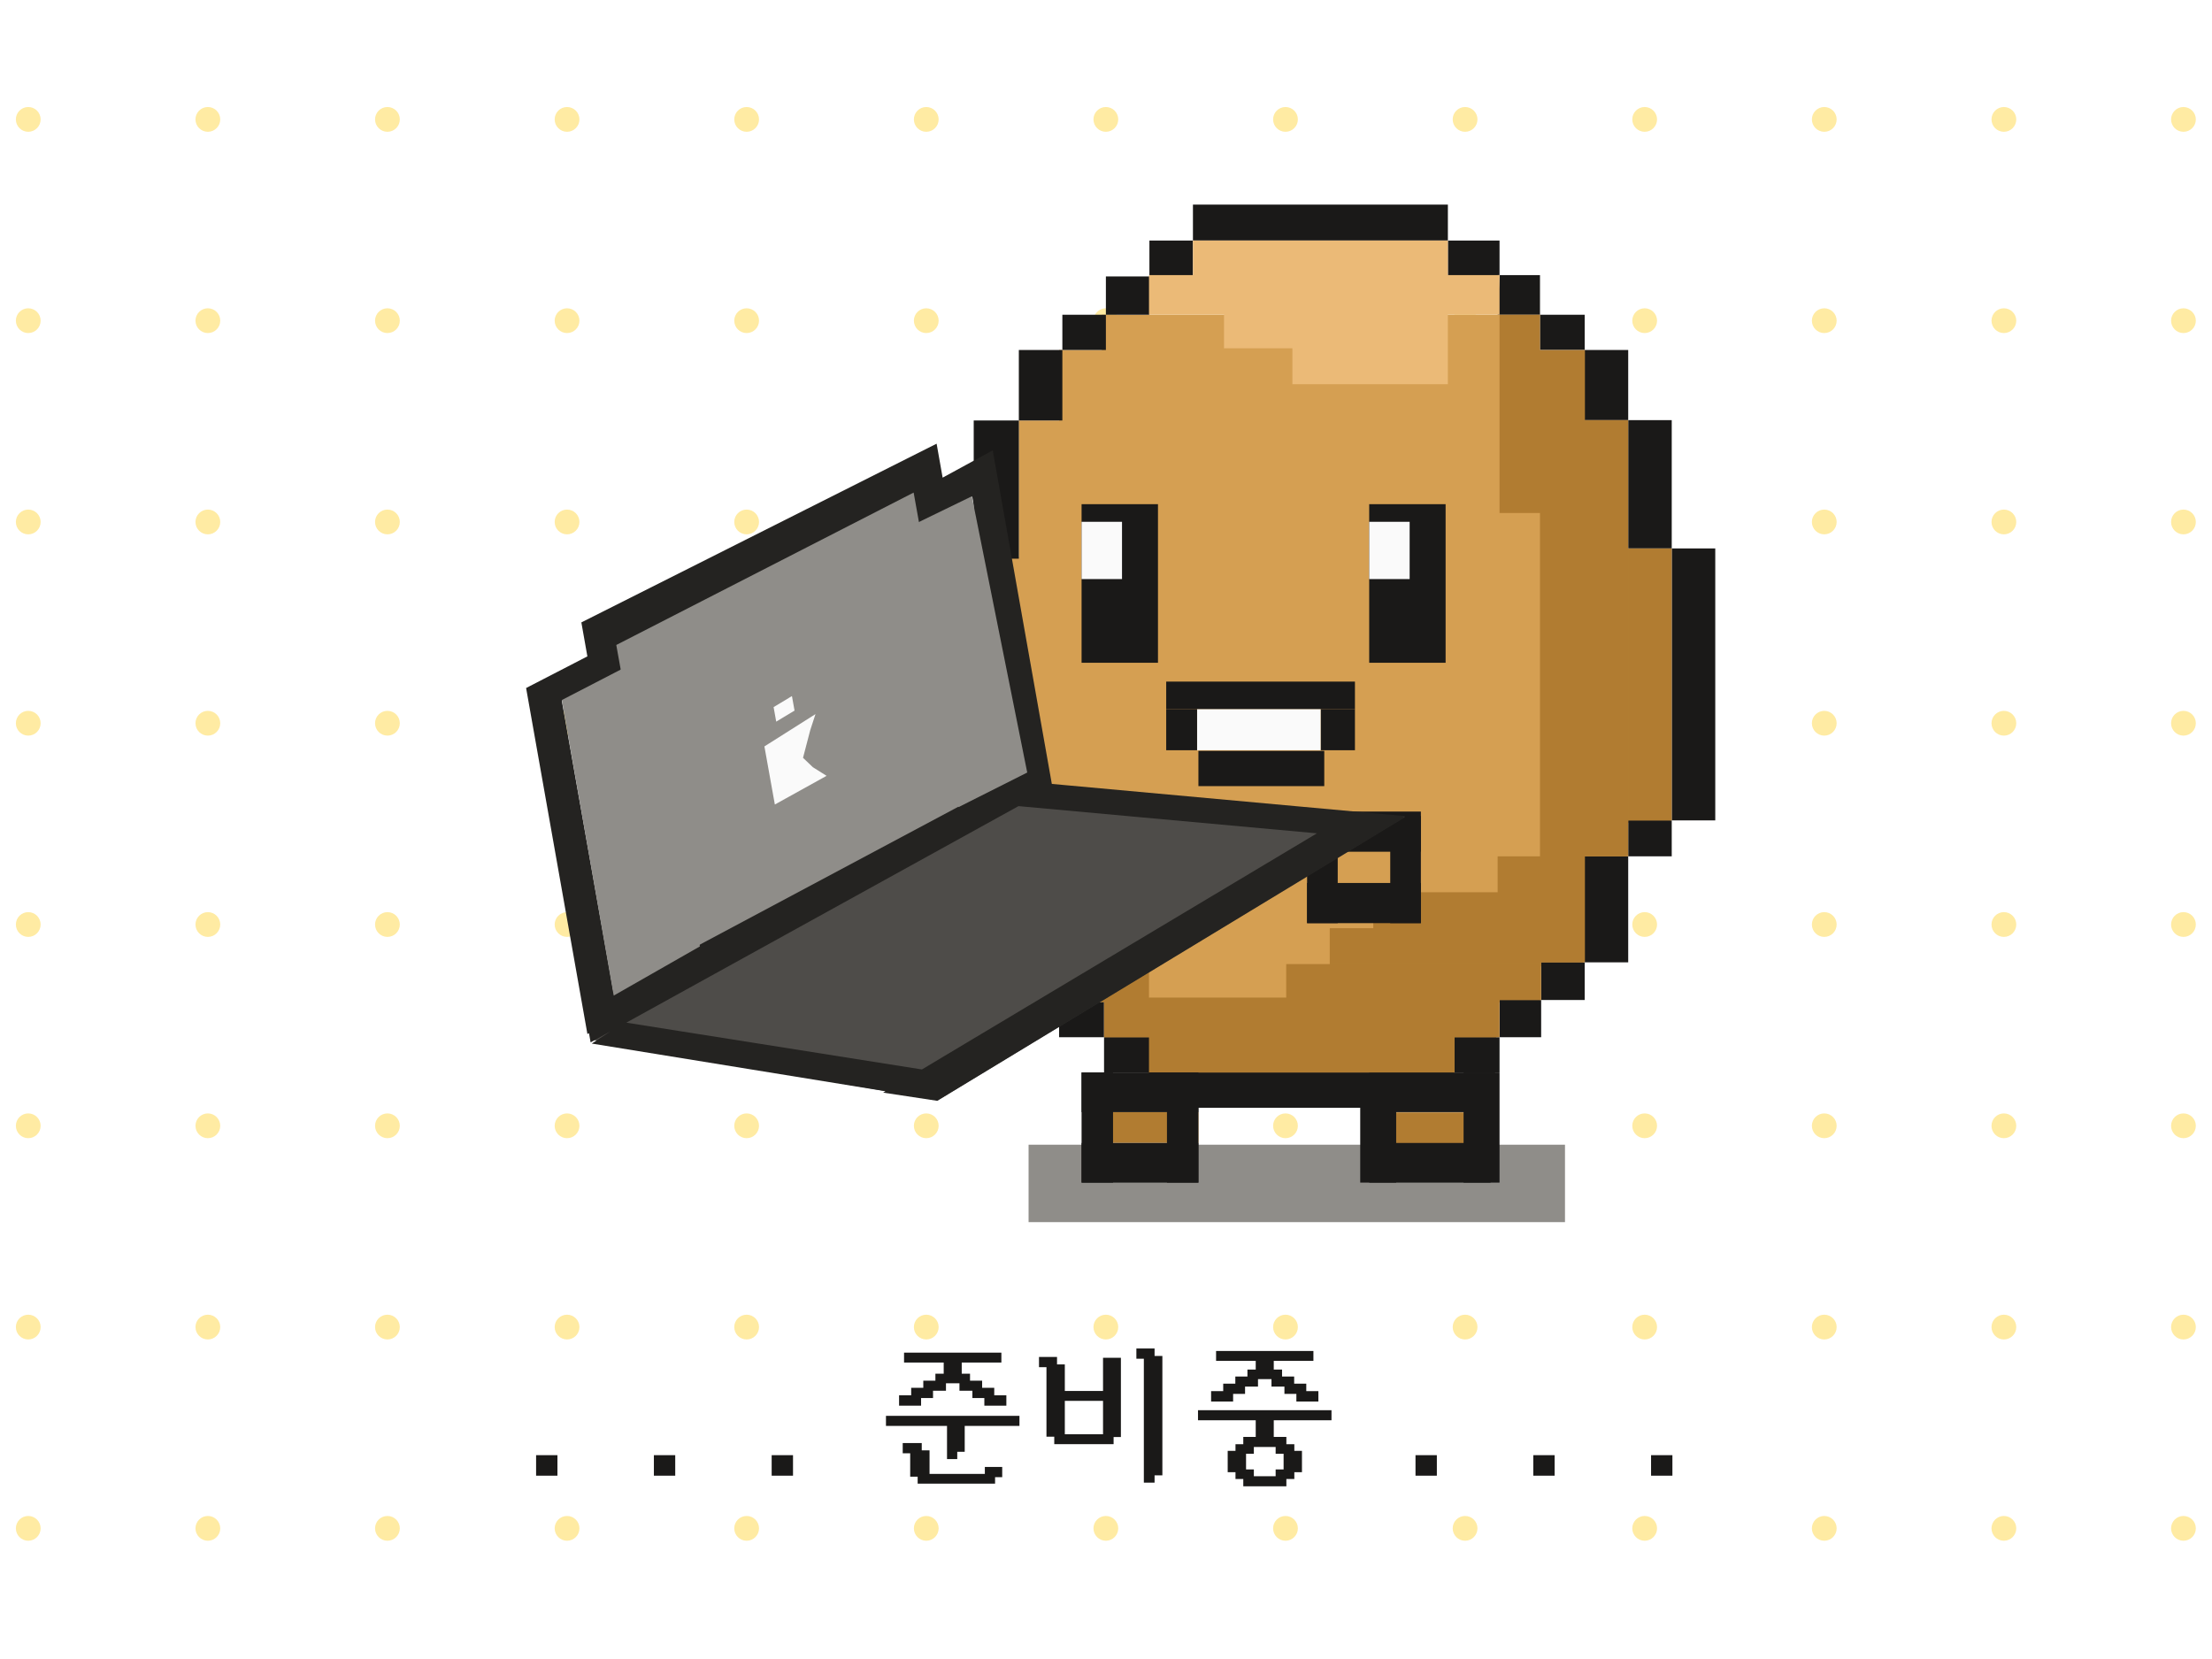 <svg width="400" height="300" viewBox="0 0 400 300" fill="none" xmlns="http://www.w3.org/2000/svg">
<rect x="0" y="0" width="400" height="300" fill="#333333" stroke="none"/>
<g clip-path="url(#clip0_9193_21521)">
<rect width="400" height="300" fill="white"/>
<circle cx="5.109" cy="21.591" r="2.24" fill="#FFEBA3"/>
<circle cx="5.109" cy="57.988" r="2.24" fill="#FFEBA3"/>
<circle cx="5.109" cy="94.387" r="2.24" fill="#FFEBA3"/>
<circle cx="5.109" cy="130.784" r="2.24" fill="#FFEBA3"/>
<circle cx="5.109" cy="167.182" r="2.24" fill="#FFEBA3"/>
<circle cx="5.109" cy="203.58" r="2.24" fill="#FFEBA3"/>
<circle cx="5.109" cy="239.978" r="2.24" fill="#FFEBA3"/>
<circle cx="5.109" cy="276.375" r="2.24" fill="#FFEBA3"/>
<circle cx="37.587" cy="21.591" r="2.24" fill="#FFEBA3"/>
<circle cx="37.587" cy="57.988" r="2.24" fill="#FFEBA3"/>
<circle cx="37.587" cy="94.387" r="2.24" fill="#FFEBA3"/>
<circle cx="37.587" cy="130.784" r="2.24" fill="#FFEBA3"/>
<circle cx="37.587" cy="167.182" r="2.24" fill="#FFEBA3"/>
<circle cx="37.587" cy="203.58" r="2.24" fill="#FFEBA3"/>
<circle cx="37.587" cy="239.978" r="2.24" fill="#FFEBA3"/>
<circle cx="37.587" cy="276.375" r="2.24" fill="#FFEBA3"/>
<circle cx="70.06" cy="21.591" r="2.24" fill="#FFEBA3"/>
<circle cx="70.06" cy="57.988" r="2.24" fill="#FFEBA3"/>
<circle cx="70.06" cy="94.387" r="2.24" fill="#FFEBA3"/>
<circle cx="70.06" cy="130.784" r="2.24" fill="#FFEBA3"/>
<circle cx="70.06" cy="167.182" r="2.24" fill="#FFEBA3"/>
<circle cx="70.06" cy="203.58" r="2.24" fill="#FFEBA3"/>
<circle cx="70.06" cy="239.978" r="2.24" fill="#FFEBA3"/>
<circle cx="70.06" cy="276.375" r="2.24" fill="#FFEBA3"/>
<circle cx="102.541" cy="21.591" r="2.24" fill="#FFEBA3"/>
<circle cx="102.541" cy="57.988" r="2.24" fill="#FFEBA3"/>
<circle cx="102.541" cy="94.387" r="2.24" fill="#FFEBA3"/>
<circle cx="102.541" cy="130.784" r="2.24" fill="#FFEBA3"/>
<circle cx="102.541" cy="167.182" r="2.24" fill="#FFEBA3"/>
<circle cx="102.541" cy="203.58" r="2.24" fill="#FFEBA3"/>
<circle cx="102.541" cy="239.978" r="2.24" fill="#FFEBA3"/>
<circle cx="102.541" cy="276.375" r="2.24" fill="#FFEBA3"/>
<circle cx="135.017" cy="21.591" r="2.24" fill="#FFEBA3"/>
<circle cx="135.017" cy="57.988" r="2.24" fill="#FFEBA3"/>
<circle cx="135.017" cy="94.387" r="2.24" fill="#FFEBA3"/>
<circle cx="135.017" cy="130.784" r="2.24" fill="#FFEBA3"/>
<circle cx="135.017" cy="167.182" r="2.24" fill="#FFEBA3"/>
<circle cx="135.017" cy="203.58" r="2.24" fill="#FFEBA3"/>
<circle cx="135.017" cy="239.978" r="2.24" fill="#FFEBA3"/>
<circle cx="135.017" cy="276.375" r="2.24" fill="#FFEBA3"/>
<circle cx="167.498" cy="21.591" r="2.24" fill="#FFEBA3"/>
<circle cx="167.498" cy="57.988" r="2.24" fill="#FFEBA3"/>
<circle cx="167.498" cy="94.387" r="2.24" fill="#FFEBA3"/>
<circle cx="167.498" cy="130.784" r="2.24" fill="#FFEBA3"/>
<circle cx="167.498" cy="167.182" r="2.24" fill="#FFEBA3"/>
<circle cx="167.498" cy="203.58" r="2.24" fill="#FFEBA3"/>
<circle cx="167.498" cy="239.978" r="2.24" fill="#FFEBA3"/>
<circle cx="167.498" cy="276.375" r="2.24" fill="#FFEBA3"/>
<circle cx="199.974" cy="21.591" r="2.24" fill="#FFEBA3"/>
<circle cx="199.974" cy="57.988" r="2.24" fill="#FFEBA3"/>
<circle cx="199.974" cy="94.387" r="2.24" fill="#FFEBA3"/>
<circle cx="199.974" cy="130.784" r="2.24" fill="#FFEBA3"/>
<circle cx="199.974" cy="167.182" r="2.24" fill="#FFEBA3"/>
<circle cx="199.974" cy="203.58" r="2.24" fill="#FFEBA3"/>
<circle cx="199.974" cy="239.978" r="2.24" fill="#FFEBA3"/>
<circle cx="199.974" cy="276.375" r="2.24" fill="#FFEBA3"/>
<circle cx="232.457" cy="21.591" r="2.24" fill="#FFEBA3"/>
<circle cx="232.457" cy="57.988" r="2.24" fill="#FFEBA3"/>
<circle cx="232.457" cy="94.387" r="2.24" fill="#FFEBA3"/>
<circle cx="232.457" cy="130.784" r="2.24" fill="#FFEBA3"/>
<circle cx="232.457" cy="167.182" r="2.24" fill="#FFEBA3"/>
<circle cx="232.457" cy="203.58" r="2.24" fill="#FFEBA3"/>
<circle cx="232.457" cy="239.978" r="2.24" fill="#FFEBA3"/>
<circle cx="232.457" cy="276.375" r="2.24" fill="#FFEBA3"/>
<circle cx="264.933" cy="21.591" r="2.24" fill="#FFEBA3"/>
<circle cx="264.933" cy="57.988" r="2.24" fill="#FFEBA3"/>
<circle cx="264.933" cy="94.387" r="2.24" fill="#FFEBA3"/>
<circle cx="264.933" cy="130.784" r="2.24" fill="#FFEBA3"/>
<circle cx="264.933" cy="167.182" r="2.24" fill="#FFEBA3"/>
<circle cx="264.933" cy="203.58" r="2.24" fill="#FFEBA3"/>
<circle cx="264.933" cy="239.978" r="2.24" fill="#FFEBA3"/>
<circle cx="264.933" cy="276.375" r="2.24" fill="#FFEBA3"/>
<circle cx="297.408" cy="21.591" r="2.24" fill="#FFEBA3"/>
<circle cx="297.408" cy="57.988" r="2.24" fill="#FFEBA3"/>
<circle cx="297.408" cy="94.387" r="2.24" fill="#FFEBA3"/>
<circle cx="297.408" cy="130.784" r="2.24" fill="#FFEBA3"/>
<circle cx="297.408" cy="167.182" r="2.24" fill="#FFEBA3"/>
<circle cx="297.408" cy="203.58" r="2.24" fill="#FFEBA3"/>
<circle cx="297.408" cy="239.978" r="2.24" fill="#FFEBA3"/>
<circle cx="297.408" cy="276.375" r="2.24" fill="#FFEBA3"/>
<circle cx="329.886" cy="21.591" r="2.24" fill="#FFEBA3"/>
<circle cx="329.886" cy="57.989" r="2.24" fill="#FFEBA3"/>
<circle cx="329.886" cy="94.387" r="2.24" fill="#FFEBA3"/>
<circle cx="329.886" cy="130.785" r="2.24" fill="#FFEBA3"/>
<circle cx="329.886" cy="167.182" r="2.24" fill="#FFEBA3"/>
<circle cx="329.886" cy="203.58" r="2.24" fill="#FFEBA3"/>
<circle cx="329.886" cy="239.978" r="2.24" fill="#FFEBA3"/>
<circle cx="329.886" cy="276.375" r="2.24" fill="#FFEBA3"/>
<circle cx="362.367" cy="21.591" r="2.24" fill="#FFEBA3"/>
<circle cx="362.367" cy="57.989" r="2.24" fill="#FFEBA3"/>
<circle cx="362.367" cy="94.387" r="2.24" fill="#FFEBA3"/>
<circle cx="362.367" cy="130.785" r="2.24" fill="#FFEBA3"/>
<circle cx="362.367" cy="167.182" r="2.24" fill="#FFEBA3"/>
<circle cx="362.367" cy="203.58" r="2.24" fill="#FFEBA3"/>
<circle cx="362.367" cy="239.978" r="2.24" fill="#FFEBA3"/>
<circle cx="362.367" cy="276.375" r="2.24" fill="#FFEBA3"/>
<circle cx="394.839" cy="21.591" r="2.24" fill="#FFEBA3"/>
<circle cx="394.839" cy="57.989" r="2.24" fill="#FFEBA3"/>
<circle cx="394.839" cy="94.387" r="2.24" fill="#FFEBA3"/>
<circle cx="394.839" cy="130.785" r="2.24" fill="#FFEBA3"/>
<circle cx="394.839" cy="167.182" r="2.24" fill="#FFEBA3"/>
<circle cx="394.839" cy="203.58" r="2.24" fill="#FFEBA3"/>
<circle cx="394.839" cy="239.978" r="2.24" fill="#FFEBA3"/>
<circle cx="394.839" cy="276.375" r="2.24" fill="#FFEBA3"/>
<rect x="186" y="207" width="97" height="14" fill="#8F8D89"/>
<path fill-rule="evenodd" clip-rule="evenodd" d="M278.436 56.916H199.245V63.29H191.522V76.036H184.209V100.731H176.083V116.664H167.955V148.53H176.083V168.445H184.209V174.818H191.522V181.192H199.245V181.262H199.727V187.757H270.566V181.262H278.436V174.766H286.306V63.412H278.436V56.916ZM294.178 76.404H286.307V155.279H294.178V76.404ZM294.179 99.602H302.049V148.784H294.179V99.602ZM262.694 187.758V194.253H207.597V187.758H262.694Z" fill="#D59F52"/>
<rect width="13.816" height="28.679" transform="matrix(-1 0 0 1 209.4 91.171)" fill="#1A1918"/>
<rect width="7.314" height="10.356" transform="matrix(-1 0 0 1 202.896 94.358)" fill="#FAFAFA"/>
<path d="M215.722 37H261.824V43.496H215.722V37Z" fill="#1A1918"/>
<path d="M207.851 193.937H262.948V200.319H207.851V193.937Z" fill="#1A1918"/>
<path d="M271.165 49.746H278.479V56.916H270.819L271.165 49.746Z" fill="#1A1918"/>
<path d="M207.851 49.991H199.98V56.916H207.851V49.991Z" fill="#1A1918"/>
<path d="M215.722 43.496H207.851V49.991H215.722V43.496Z" fill="#1A1918"/>
<path d="M271.165 43.496H261.824V49.991L271.165 49.746V43.496Z" fill="#1A1918"/>
<path d="M278.479 56.916H286.561V63.289H278.479V56.916Z" fill="#1A1918"/>
<path d="M199.98 56.916H192.109V63.289H199.98V56.916Z" fill="#1A1918"/>
<path d="M286.561 63.289H294.432V75.974H286.561V63.289Z" fill="#1A1918"/>
<path d="M294.432 75.974H302.303V99.173H294.432V75.974Z" fill="#1A1918"/>
<path d="M192.109 63.289H184.238V76.035H192.109V63.289Z" fill="#1A1918"/>
<path d="M302.303 99.173H310.174V148.354H302.303V99.173Z" fill="#1A1918"/>
<path d="M176.079 76.035H184.238V101.029H176.079V76.035Z" fill="#1A1918"/>
<path d="M286.561 154.85H294.432V174.021H286.561V154.85Z" fill="#1A1918"/>
<path d="M176.079 148.354H167.952V167.648H176.079V148.354Z" fill="#1A1918"/>
<path d="M176.079 101.029H167.952V116.804H176.079V101.029Z" fill="#1A1918"/>
<path d="M278.69 174.021H286.561V180.832H278.69V174.021Z" fill="#1A1918"/>
<path d="M294.432 148.354H302.303V154.85H294.432V148.354Z" fill="#1A1918"/>
<path d="M191.52 174.818H184.238V181.191H191.52V174.818Z" fill="#1A1918"/>
<path d="M184.238 167.648H176.079V174.818H184.238V167.648Z" fill="#1A1918"/>
<path d="M271.165 180.832H278.69V187.564H271.165V180.832Z" fill="#1A1918"/>
<path d="M199.647 181.191H191.52V187.564H199.647V181.191Z" fill="#1A1918"/>
<path d="M262.948 187.564H271.165V193.937H262.948V187.564Z" fill="#1A1918"/>
<path d="M207.851 187.564H199.647V193.937H207.851V187.564Z" fill="#1A1918"/>
<path d="M160.625 116.804H167.952V148.354H160.625V116.804Z" fill="#1A1918"/>
<rect width="13.816" height="28.679" transform="matrix(-1 0 0 1 261.412 91.171)" fill="#1A1918"/>
<rect width="7.314" height="10.356" transform="matrix(-1 0 0 1 254.908 94.358)" fill="#FAFAFA"/>
<rect x="238.812" y="128.219" width="6.205" height="7.446" fill="#1A1918"/>
<rect x="216.473" y="128.219" width="22.339" height="7.446" fill="#FAFAFA"/>
<rect x="210.887" y="128.219" width="5.585" height="7.446" fill="#1A1918"/>
<rect x="210.887" y="123.254" width="34.13" height="4.964" fill="#1A1918"/>
<rect x="247.211" y="201.146" width="22.627" height="5.786" fill="#B17C31"/>
<rect x="197.207" y="201.107" width="19.505" height="5.576" fill="#B17C31"/>
<rect x="216.713" y="135.783" width="22.756" height="6.373" fill="#1A1918"/>
<rect x="247.596" y="193.938" width="22.756" height="7.17" fill="#1A1918"/>
<rect x="247.596" y="206.683" width="21.943" height="7.17" fill="#1A1918"/>
<rect x="195.584" y="206.683" width="21.13" height="7.17" fill="#1A1918"/>
<path fill-rule="evenodd" clip-rule="evenodd" d="M215.721 43.497H261.822V49.747H271.166V56.916H261.82V62.982H221.34V56.916H207.775V49.747H215.721V43.497ZM233.707 62.983H261.818V69.478H233.707V62.983Z" fill="#EBBA77"/>
<path fill-rule="evenodd" clip-rule="evenodd" d="M278.48 56.916H271.165V92.765H278.479V154.852H270.821V161.346H248.333V167.842H240.463V174.337H278.694V174.022H286.606V154.85H294.434V75.975H286.606V63.29H278.48V56.916ZM294.435 99.174H302.305V148.356H294.435V99.174ZM232.59 174.338V180.395H207.775V174.022H199.649L199.649 167.649L184.208 167.649V174.819H191.521V181.192H199.647V187.565L207.773 187.565V193.938H263.037V187.565L271.165 187.565V180.833H278.692V174.338H232.59ZM176.08 167.649V161.276H199.648V167.649H176.08Z" fill="#B17C31"/>
<rect x="264.662" y="193.938" width="6.502" height="19.916" fill="#1A1918"/>
<rect x="245.971" y="194.733" width="6.502" height="19.119" fill="#1A1918"/>
<rect x="195.584" y="193.938" width="5.689" height="19.916" fill="#1A1918"/>
<rect x="211.023" y="194.733" width="5.689" height="19.119" fill="#1A1918"/>
<rect x="195.584" y="193.938" width="21.13" height="7.17" fill="#1A1918"/>
<rect x="236.363" y="159.67" width="20.574" height="7.263" fill="#1A1918"/>
<rect x="236.363" y="146.757" width="5.539" height="20.176" fill="#1A1918"/>
<rect x="251.4" y="147.564" width="5.539" height="19.369" fill="#1A1918"/>
<rect x="236.363" y="146.757" width="20.574" height="7.263" fill="#1A1918"/>
<path d="M169.563 198.965L106.813 187.978L186.996 142.491L254.06 147.668L169.563 198.965Z" fill="#4E4C49"/>
<path d="M165.087 89.072L111.445 116.576L112.444 122.134L166.015 94.233L165.087 89.072Z" fill="#6A6966"/>
<path d="M166.046 94.334L112.475 122.235L113.403 127.396L167.045 99.892L166.046 94.334Z" fill="#242321"/>
<path fill-rule="evenodd" clip-rule="evenodd" d="M105.128 112.551L106.216 118.693L95.137 124.416L106.223 186.985L106.506 186.828L106.802 188.491L110.441 186.482L107.008 188.709L160.12 197.331L159.701 197.581L169.492 199.064L254.127 147.752L253.724 147.717L253.966 147.572L190.204 141.757L179.517 81.439L170.458 86.373L169.37 80.232L105.128 112.551ZM238.139 150.694L184.178 145.773L113.259 184.926L166.711 193.391L238.139 150.694ZM116.475 176.594L110.959 179.587L101.595 126.737L107.169 124.067L116.475 176.594ZM184.641 139.61L180.307 141.961L171.478 92.131L175.816 89.803L184.641 139.61ZM111.926 116.791L120.223 163.622L172.91 134.339L165.02 89.811L111.926 116.791ZM174.678 144.319L121.924 173.218L121.176 168.996L173.862 139.713L174.678 144.319Z" fill="#242321"/>
<path d="M165.215 89.072L111.444 116.634L121.643 173.439L175.23 144.852L165.215 89.072Z" fill="#8F8D89"/>
<path d="M138.23 134.976L147.468 129.132L146.519 132.031L145.213 137.035L146.988 138.733L149.473 140.295L140.117 145.482L138.23 134.976Z" fill="#FAFAFA"/>
<path d="M139.892 127.865L143.208 125.872L143.68 128.499L140.364 130.492L139.892 127.865Z" fill="#FAFAFA"/>
<path d="M101.602 126.587L117.103 118.566L126.564 171.139L110.98 180.034L101.602 126.587Z" fill="#8F8D89"/>
<path d="M164.211 95.346L175.739 89.746L185.756 139.699L173.326 145.956L164.211 95.346Z" fill="#8F8D89"/>
<path d="M97.194 266.6V263.39H100.554V266.6H97.194ZM118.493 266.6V263.39H121.853V266.6H118.493ZM139.792 266.6V263.39H143.152V266.6H139.792ZM166.311 252.56V253.94H162.831V252.56H165.021V251.21H167.211V249.92H169.401V248.66H170.901V246.14H163.731V244.85H180.831V246.14H173.661V248.66H175.161V249.92H177.351V251.21H179.541V252.56H181.731V253.94H178.251V252.56H176.091V251.24H173.751V249.89H170.811V251.24H168.471V252.56H166.311ZM160.461 257.6V256.28H184.101V257.6H174.201V262.28H172.851V263.6H171.501V257.6H160.461ZM163.491 262.55V261.2H166.431V262.52H167.841V266.78H178.341V265.52H180.981V266.87H179.691V268.04H166.191V266.78H164.841V262.55H163.491ZM208.534 245.45H209.944V266.54H208.534V267.86H207.094V245.45H205.744V244.1H208.534V245.45ZM188.134 246.98V245.63H190.894V246.98H192.304V251.78H199.714V245.78H202.444V259.61H201.124V260.9H190.894V259.55H189.484V246.98H188.134ZM192.304 259.61H199.714V253.07H192.304V259.61ZM222.736 251.81V253.19H219.256V251.81H221.446V250.46H223.636V249.17H225.826V247.91H227.326V245.84H220.156V244.55H237.256V245.84H230.086V247.91H231.586V249.17H233.776V250.46H235.966V251.81H238.156V253.19H234.676V251.81H232.516V250.49H230.176V249.14H227.236V250.49H224.896V251.81H222.736ZM216.886 256.58V255.26H240.526V256.58H230.086V260.09H232.366V261.41H233.806V262.61H235.186V265.97H233.806V267.2H232.366V268.52H225.076V267.2H223.666V265.97H222.256V262.61H223.666V261.41H225.076V260.09H227.326V256.58H216.886ZM225.076 265.97H226.486V267.2H230.926V265.97H232.366V262.64H230.926V261.41H226.486V262.64H225.076V265.97ZM256.218 266.6V263.39H259.578V266.6H256.218ZM277.516 266.6V263.39H280.876V266.6H277.516ZM298.815 266.6V263.39H302.175V266.6H298.815Z" fill="#1A1918"/>
<path d="M97.194 266.6H96.944V266.85H97.194V266.6ZM97.194 263.39V263.14H96.944V263.39H97.194ZM100.554 263.39H100.804V263.14H100.554V263.39ZM100.554 266.6V266.85H100.804V266.6H100.554ZM97.444 266.6V263.39H96.944V266.6H97.444ZM97.194 263.64H100.554V263.14H97.194V263.64ZM100.304 263.39V266.6H100.804V263.39H100.304ZM100.554 266.35H97.194V266.85H100.554V266.35ZM118.493 266.6H118.243V266.85H118.493V266.6ZM118.493 263.39V263.14H118.243V263.39H118.493ZM121.853 263.39H122.103V263.14H121.853V263.39ZM121.853 266.6V266.85H122.103V266.6H121.853ZM118.743 266.6V263.39H118.243V266.6H118.743ZM118.493 263.64H121.853V263.14H118.493V263.64ZM121.603 263.39V266.6H122.103V263.39H121.603ZM121.853 266.35H118.493V266.85H121.853V266.35ZM139.792 266.6H139.542V266.85H139.792V266.6ZM139.792 263.39V263.14H139.542V263.39H139.792ZM143.152 263.39H143.402V263.14H143.152V263.39ZM143.152 266.6V266.85H143.402V266.6H143.152ZM140.042 266.6V263.39H139.542V266.6H140.042ZM139.792 263.64H143.152V263.14H139.792V263.64ZM142.902 263.39V266.6H143.402V263.39H142.902ZM143.152 266.35H139.792V266.85H143.152V266.35ZM166.311 252.56V252.31H166.061V252.56H166.311ZM166.311 253.94V254.19H166.561V253.94H166.311ZM162.831 253.94H162.581V254.19H162.831V253.94ZM162.831 252.56V252.31H162.581V252.56H162.831ZM165.021 252.56V252.81H165.271V252.56H165.021ZM165.021 251.21V250.96H164.771V251.21H165.021ZM167.211 251.21V251.46H167.461V251.21H167.211ZM167.211 249.92V249.67H166.961V249.92H167.211ZM169.401 249.92V250.17H169.651V249.92H169.401ZM169.401 248.66V248.41H169.151V248.66H169.401ZM170.901 248.66V248.91H171.151V248.66H170.901ZM170.901 246.14H171.151V245.89H170.901V246.14ZM163.731 246.14H163.481V246.39H163.731V246.14ZM163.731 244.85V244.6H163.481V244.85H163.731ZM180.831 244.85H181.081V244.6H180.831V244.85ZM180.831 246.14V246.39H181.081V246.14H180.831ZM173.661 246.14V245.89H173.411V246.14H173.661ZM173.661 248.66H173.411V248.91H173.661V248.66ZM175.161 248.66H175.411V248.41H175.161V248.66ZM175.161 249.92H174.911V250.17H175.161V249.92ZM177.351 249.92H177.601V249.67H177.351V249.92ZM177.351 251.21H177.101V251.46H177.351V251.21ZM179.541 251.21H179.791V250.96H179.541V251.21ZM179.541 252.56H179.291V252.81H179.541V252.56ZM181.731 252.56H181.981V252.31H181.731V252.56ZM181.731 253.94V254.19H181.981V253.94H181.731ZM178.251 253.94H178.001V254.19H178.251V253.94ZM178.251 252.56H178.501V252.31H178.251V252.56ZM176.091 252.56H175.841V252.81H176.091V252.56ZM176.091 251.24H176.341V250.99H176.091V251.24ZM173.751 251.24H173.501V251.49H173.751V251.24ZM173.751 249.89H174.001V249.64H173.751V249.89ZM170.811 249.89V249.64H170.561V249.89H170.811ZM170.811 251.24V251.49H171.061V251.24H170.811ZM168.471 251.24V250.99H168.221V251.24H168.471ZM168.471 252.56V252.81H168.721V252.56H168.471ZM160.461 257.6H160.211V257.85H160.461V257.6ZM160.461 256.28V256.03H160.211V256.28H160.461ZM184.101 256.28H184.351V256.03H184.101V256.28ZM184.101 257.6V257.85H184.351V257.6H184.101ZM174.201 257.6V257.35H173.951V257.6H174.201ZM174.201 262.28V262.53H174.451V262.28H174.201ZM172.851 262.28V262.03H172.601V262.28H172.851ZM172.851 263.6V263.85H173.101V263.6H172.851ZM171.501 263.6H171.251V263.85H171.501V263.6ZM171.501 257.6H171.751V257.35H171.501V257.6ZM163.491 262.55H163.241V262.8H163.491V262.55ZM163.491 261.2V260.95H163.241V261.2H163.491ZM166.431 261.2H166.681V260.95H166.431V261.2ZM166.431 262.52H166.181V262.77H166.431V262.52ZM167.841 262.52H168.091V262.27H167.841V262.52ZM167.841 266.78H167.591V267.03H167.841V266.78ZM178.341 266.78V267.03H178.591V266.78H178.341ZM178.341 265.52V265.27H178.091V265.52H178.341ZM180.981 265.52H181.231V265.27H180.981V265.52ZM180.981 266.87V267.12H181.231V266.87H180.981ZM179.691 266.87V266.62H179.441V266.87H179.691ZM179.691 268.04V268.29H179.941V268.04H179.691ZM166.191 268.04H165.941V268.29H166.191V268.04ZM166.191 266.78H166.441V266.53H166.191V266.78ZM164.841 266.78H164.591V267.03H164.841V266.78ZM164.841 262.55H165.091V262.3H164.841V262.55ZM166.061 252.56V253.94H166.561V252.56H166.061ZM166.311 253.69H162.831V254.19H166.311V253.69ZM163.081 253.94V252.56H162.581V253.94H163.081ZM162.831 252.81H165.021V252.31H162.831V252.81ZM165.271 252.56V251.21H164.771V252.56H165.271ZM165.021 251.46H167.211V250.96H165.021V251.46ZM167.461 251.21V249.92H166.961V251.21H167.461ZM167.211 250.17H169.401V249.67H167.211V250.17ZM169.651 249.92V248.66H169.151V249.92H169.651ZM169.401 248.91H170.901V248.41H169.401V248.91ZM171.151 248.66V246.14H170.651V248.66H171.151ZM170.901 245.89H163.731V246.39H170.901V245.89ZM163.981 246.14V244.85H163.481V246.14H163.981ZM163.731 245.1H180.831V244.6H163.731V245.1ZM180.581 244.85V246.14H181.081V244.85H180.581ZM180.831 245.89H173.661V246.39H180.831V245.89ZM173.411 246.14V248.66H173.911V246.14H173.411ZM173.661 248.91H175.161V248.41H173.661V248.91ZM174.911 248.66V249.92H175.411V248.66H174.911ZM175.161 250.17H177.351V249.67H175.161V250.17ZM177.101 249.92V251.21H177.601V249.92H177.101ZM177.351 251.46H179.541V250.96H177.351V251.46ZM179.291 251.21V252.56H179.791V251.21H179.291ZM179.541 252.81H181.731V252.31H179.541V252.81ZM181.481 252.56V253.94H181.981V252.56H181.481ZM181.731 253.69H178.251V254.19H181.731V253.69ZM178.501 253.94V252.56H178.001V253.94H178.501ZM178.251 252.31H176.091V252.81H178.251V252.31ZM176.341 252.56V251.24H175.841V252.56H176.341ZM176.091 250.99H173.751V251.49H176.091V250.99ZM174.001 251.24V249.89H173.501V251.24H174.001ZM173.751 249.64H170.811V250.14H173.751V249.64ZM170.561 249.89V251.24H171.061V249.89H170.561ZM170.811 250.99H168.471V251.49H170.811V250.99ZM168.221 251.24V252.56H168.721V251.24H168.221ZM168.471 252.31H166.311V252.81H168.471V252.31ZM160.711 257.6V256.28H160.211V257.6H160.711ZM160.461 256.53H184.101V256.03H160.461V256.53ZM183.851 256.28V257.6H184.351V256.28H183.851ZM184.101 257.35H174.201V257.85H184.101V257.35ZM173.951 257.6V262.28H174.451V257.6H173.951ZM174.201 262.03H172.851V262.53H174.201V262.03ZM172.601 262.28V263.6H173.101V262.28H172.601ZM172.851 263.35H171.501V263.85H172.851V263.35ZM171.751 263.6V257.6H171.251V263.6H171.751ZM171.501 257.35H160.461V257.85H171.501V257.35ZM163.741 262.55V261.2H163.241V262.55H163.741ZM163.491 261.45H166.431V260.95H163.491V261.45ZM166.181 261.2V262.52H166.681V261.2H166.181ZM166.431 262.77H167.841V262.27H166.431V262.77ZM167.591 262.52V266.78H168.091V262.52H167.591ZM167.841 267.03H178.341V266.53H167.841V267.03ZM178.591 266.78V265.52H178.091V266.78H178.591ZM178.341 265.77H180.981V265.27H178.341V265.77ZM180.731 265.52V266.87H181.231V265.52H180.731ZM180.981 266.62H179.691V267.12H180.981V266.62ZM179.441 266.87V268.04H179.941V266.87H179.441ZM179.691 267.79H166.191V268.29H179.691V267.79ZM166.441 268.04V266.78H165.941V268.04H166.441ZM166.191 266.53H164.841V267.03H166.191V266.53ZM165.091 266.78V262.55H164.591V266.78H165.091ZM164.841 262.3H163.491V262.8H164.841V262.3ZM208.534 245.45H208.284V245.7H208.534V245.45ZM209.944 245.45H210.194V245.2H209.944V245.45ZM209.944 266.54V266.79H210.194V266.54H209.944ZM208.534 266.54V266.29H208.284V266.54H208.534ZM208.534 267.86V268.11H208.784V267.86H208.534ZM207.094 267.86H206.844V268.11H207.094V267.86ZM207.094 245.45H207.344V245.2H207.094V245.45ZM205.744 245.45H205.494V245.7H205.744V245.45ZM205.744 244.1V243.85H205.494V244.1H205.744ZM208.534 244.1H208.784V243.85H208.534V244.1ZM188.134 246.98H187.884V247.23H188.134V246.98ZM188.134 245.63V245.38H187.884V245.63H188.134ZM190.894 245.63H191.144V245.38H190.894V245.63ZM190.894 246.98H190.644V247.23H190.894V246.98ZM192.304 246.98H192.554V246.73H192.304V246.98ZM192.304 251.78H192.054V252.03H192.304V251.78ZM199.714 251.78V252.03H199.964V251.78H199.714ZM199.714 245.78V245.53H199.464V245.78H199.714ZM202.444 245.78H202.694V245.53H202.444V245.78ZM202.444 259.61V259.86H202.694V259.61H202.444ZM201.124 259.61V259.36H200.874V259.61H201.124ZM201.124 260.9V261.15H201.374V260.9H201.124ZM190.894 260.9H190.644V261.15H190.894V260.9ZM190.894 259.55H191.144V259.3H190.894V259.55ZM189.484 259.55H189.234V259.8H189.484V259.55ZM189.484 246.98H189.734V246.73H189.484V246.98ZM192.304 259.61H192.054V259.86H192.304V259.61ZM199.714 259.61V259.86H199.964V259.61H199.714ZM199.714 253.07H199.964V252.82H199.714V253.07ZM192.304 253.07V252.82H192.054V253.07H192.304ZM208.534 245.7H209.944V245.2H208.534V245.7ZM209.694 245.45V266.54H210.194V245.45H209.694ZM209.944 266.29H208.534V266.79H209.944V266.29ZM208.284 266.54V267.86H208.784V266.54H208.284ZM208.534 267.61H207.094V268.11H208.534V267.61ZM207.344 267.86V245.45H206.844V267.86H207.344ZM207.094 245.2H205.744V245.7H207.094V245.2ZM205.994 245.45V244.1H205.494V245.45H205.994ZM205.744 244.35H208.534V243.85H205.744V244.35ZM208.284 244.1V245.45H208.784V244.1H208.284ZM188.384 246.98V245.63H187.884V246.98H188.384ZM188.134 245.88H190.894V245.38H188.134V245.88ZM190.644 245.63V246.98H191.144V245.63H190.644ZM190.894 247.23H192.304V246.73H190.894V247.23ZM192.054 246.98V251.78H192.554V246.98H192.054ZM192.304 252.03H199.714V251.53H192.304V252.03ZM199.964 251.78V245.78H199.464V251.78H199.964ZM199.714 246.03H202.444V245.53H199.714V246.03ZM202.194 245.78V259.61H202.694V245.78H202.194ZM202.444 259.36H201.124V259.86H202.444V259.36ZM200.874 259.61V260.9H201.374V259.61H200.874ZM201.124 260.65H190.894V261.15H201.124V260.65ZM191.144 260.9V259.55H190.644V260.9H191.144ZM190.894 259.3H189.484V259.8H190.894V259.3ZM189.734 259.55V246.98H189.234V259.55H189.734ZM189.484 246.73H188.134V247.23H189.484V246.73ZM192.304 259.86H199.714V259.36H192.304V259.86ZM199.964 259.61V253.07H199.464V259.61H199.964ZM199.714 252.82H192.304V253.32H199.714V252.82ZM192.054 253.07V259.61H192.554V253.07H192.054ZM222.736 251.81V251.56H222.486V251.81H222.736ZM222.736 253.19V253.44H222.986V253.19H222.736ZM219.256 253.19H219.006V253.44H219.256V253.19ZM219.256 251.81V251.56H219.006V251.81H219.256ZM221.446 251.81V252.06H221.696V251.81H221.446ZM221.446 250.46V250.21H221.196V250.46H221.446ZM223.636 250.46V250.71H223.886V250.46H223.636ZM223.636 249.17V248.92H223.386V249.17H223.636ZM225.826 249.17V249.42H226.076V249.17H225.826ZM225.826 247.91V247.66H225.576V247.91H225.826ZM227.326 247.91V248.16H227.576V247.91H227.326ZM227.326 245.84H227.576V245.59H227.326V245.84ZM220.156 245.84H219.906V246.09H220.156V245.84ZM220.156 244.55V244.3H219.906V244.55H220.156ZM237.256 244.55H237.506V244.3H237.256V244.55ZM237.256 245.84V246.09H237.506V245.84H237.256ZM230.086 245.84V245.59H229.836V245.84H230.086ZM230.086 247.91H229.836V248.16H230.086V247.91ZM231.586 247.91H231.836V247.66H231.586V247.91ZM231.586 249.17H231.336V249.42H231.586V249.17ZM233.776 249.17H234.026V248.92H233.776V249.17ZM233.776 250.46H233.526V250.71H233.776V250.46ZM235.966 250.46H236.216V250.21H235.966V250.46ZM235.966 251.81H235.716V252.06H235.966V251.81ZM238.156 251.81H238.406V251.56H238.156V251.81ZM238.156 253.19V253.44H238.406V253.19H238.156ZM234.676 253.19H234.426V253.44H234.676V253.19ZM234.676 251.81H234.926V251.56H234.676V251.81ZM232.516 251.81H232.266V252.06H232.516V251.81ZM232.516 250.49H232.766V250.24H232.516V250.49ZM230.176 250.49H229.926V250.74H230.176V250.49ZM230.176 249.14H230.426V248.89H230.176V249.14ZM227.236 249.14V248.89H226.986V249.14H227.236ZM227.236 250.49V250.74H227.486V250.49H227.236ZM224.896 250.49V250.24H224.646V250.49H224.896ZM224.896 251.81V252.06H225.146V251.81H224.896ZM216.886 256.58H216.636V256.83H216.886V256.58ZM216.886 255.26V255.01H216.636V255.26H216.886ZM240.526 255.26H240.776V255.01H240.526V255.26ZM240.526 256.58V256.83H240.776V256.58H240.526ZM230.086 256.58V256.33H229.836V256.58H230.086ZM230.086 260.09H229.836V260.34H230.086V260.09ZM232.366 260.09H232.616V259.84H232.366V260.09ZM232.366 261.41H232.116V261.66H232.366V261.41ZM233.806 261.41H234.056V261.16H233.806V261.41ZM233.806 262.61H233.556V262.86H233.806V262.61ZM235.186 262.61H235.436V262.36H235.186V262.61ZM235.186 265.97V266.22H235.436V265.97H235.186ZM233.806 265.97V265.72H233.556V265.97H233.806ZM233.806 267.2V267.45H234.056V267.2H233.806ZM232.366 267.2V266.95H232.116V267.2H232.366ZM232.366 268.52V268.77H232.616V268.52H232.366ZM225.076 268.52H224.826V268.77H225.076V268.52ZM225.076 267.2H225.326V266.95H225.076V267.2ZM223.666 267.2H223.416V267.45H223.666V267.2ZM223.666 265.97H223.916V265.72H223.666V265.97ZM222.256 265.97H222.006V266.22H222.256V265.97ZM222.256 262.61V262.36H222.006V262.61H222.256ZM223.666 262.61V262.86H223.916V262.61H223.666ZM223.666 261.41V261.16H223.416V261.41H223.666ZM225.076 261.41V261.66H225.326V261.41H225.076ZM225.076 260.09V259.84H224.826V260.09H225.076ZM227.326 260.09V260.34H227.576V260.09H227.326ZM227.326 256.58H227.576V256.33H227.326V256.58ZM225.076 265.97H224.826V266.22H225.076V265.97ZM226.486 265.97H226.736V265.72H226.486V265.97ZM226.486 267.2H226.236V267.45H226.486V267.2ZM230.926 267.2V267.45H231.176V267.2H230.926ZM230.926 265.97V265.72H230.676V265.97H230.926ZM232.366 265.97V266.22H232.616V265.97H232.366ZM232.366 262.64H232.616V262.39H232.366V262.64ZM230.926 262.64H230.676V262.89H230.926V262.64ZM230.926 261.41H231.176V261.16H230.926V261.41ZM226.486 261.41V261.16H226.236V261.41H226.486ZM226.486 262.64V262.89H226.736V262.64H226.486ZM225.076 262.64V262.39H224.826V262.64H225.076ZM222.486 251.81V253.19H222.986V251.81H222.486ZM222.736 252.94H219.256V253.44H222.736V252.94ZM219.506 253.19V251.81H219.006V253.19H219.506ZM219.256 252.06H221.446V251.56H219.256V252.06ZM221.696 251.81V250.46H221.196V251.81H221.696ZM221.446 250.71H223.636V250.21H221.446V250.71ZM223.886 250.46V249.17H223.386V250.46H223.886ZM223.636 249.42H225.826V248.92H223.636V249.42ZM226.076 249.17V247.91H225.576V249.17H226.076ZM225.826 248.16H227.326V247.66H225.826V248.16ZM227.576 247.91V245.84H227.076V247.91H227.576ZM227.326 245.59H220.156V246.09H227.326V245.59ZM220.406 245.84V244.55H219.906V245.84H220.406ZM220.156 244.8H237.256V244.3H220.156V244.8ZM237.006 244.55V245.84H237.506V244.55H237.006ZM237.256 245.59H230.086V246.09H237.256V245.59ZM229.836 245.84V247.91H230.336V245.84H229.836ZM230.086 248.16H231.586V247.66H230.086V248.16ZM231.336 247.91V249.17H231.836V247.91H231.336ZM231.586 249.42H233.776V248.92H231.586V249.42ZM233.526 249.17V250.46H234.026V249.17H233.526ZM233.776 250.71H235.966V250.21H233.776V250.71ZM235.716 250.46V251.81H236.216V250.46H235.716ZM235.966 252.06H238.156V251.56H235.966V252.06ZM237.906 251.81V253.19H238.406V251.81H237.906ZM238.156 252.94H234.676V253.44H238.156V252.94ZM234.926 253.19V251.81H234.426V253.19H234.926ZM234.676 251.56H232.516V252.06H234.676V251.56ZM232.766 251.81V250.49H232.266V251.81H232.766ZM232.516 250.24H230.176V250.74H232.516V250.24ZM230.426 250.49V249.14H229.926V250.49H230.426ZM230.176 248.89H227.236V249.39H230.176V248.89ZM226.986 249.14V250.49H227.486V249.14H226.986ZM227.236 250.24H224.896V250.74H227.236V250.24ZM224.646 250.49V251.81H225.146V250.49H224.646ZM224.896 251.56H222.736V252.06H224.896V251.56ZM217.136 256.58V255.26H216.636V256.58H217.136ZM216.886 255.51H240.526V255.01H216.886V255.51ZM240.276 255.26V256.58H240.776V255.26H240.276ZM240.526 256.33H230.086V256.83H240.526V256.33ZM229.836 256.58V260.09H230.336V256.58H229.836ZM230.086 260.34H232.366V259.84H230.086V260.34ZM232.116 260.09V261.41H232.616V260.09H232.116ZM232.366 261.66H233.806V261.16H232.366V261.66ZM233.556 261.41V262.61H234.056V261.41H233.556ZM233.806 262.86H235.186V262.36H233.806V262.86ZM234.936 262.61V265.97H235.436V262.61H234.936ZM235.186 265.72H233.806V266.22H235.186V265.72ZM233.556 265.97V267.2H234.056V265.97H233.556ZM233.806 266.95H232.366V267.45H233.806V266.95ZM232.116 267.2V268.52H232.616V267.2H232.116ZM232.366 268.27H225.076V268.77H232.366V268.27ZM225.326 268.52V267.2H224.826V268.52H225.326ZM225.076 266.95H223.666V267.45H225.076V266.95ZM223.916 267.2V265.97H223.416V267.2H223.916ZM223.666 265.72H222.256V266.22H223.666V265.72ZM222.506 265.97V262.61H222.006V265.97H222.506ZM222.256 262.86H223.666V262.36H222.256V262.86ZM223.916 262.61V261.41H223.416V262.61H223.916ZM223.666 261.66H225.076V261.16H223.666V261.66ZM225.326 261.41V260.09H224.826V261.41H225.326ZM225.076 260.34H227.326V259.84H225.076V260.34ZM227.576 260.09V256.58H227.076V260.09H227.576ZM227.326 256.33H216.886V256.83H227.326V256.33ZM225.076 266.22H226.486V265.72H225.076V266.22ZM226.236 265.97V267.2H226.736V265.97H226.236ZM226.486 267.45H230.926V266.95H226.486V267.45ZM231.176 267.2V265.97H230.676V267.2H231.176ZM230.926 266.22H232.366V265.72H230.926V266.22ZM232.616 265.97V262.64H232.116V265.97H232.616ZM232.366 262.39H230.926V262.89H232.366V262.39ZM231.176 262.64V261.41H230.676V262.64H231.176ZM230.926 261.16H226.486V261.66H230.926V261.16ZM226.236 261.41V262.64H226.736V261.41H226.236ZM226.486 262.39H225.076V262.89H226.486V262.39ZM224.826 262.64V265.97H225.326V262.64H224.826ZM256.218 266.6H255.968V266.85H256.218V266.6ZM256.218 263.39V263.14H255.968V263.39H256.218ZM259.578 263.39H259.828V263.14H259.578V263.39ZM259.578 266.6V266.85H259.828V266.6H259.578ZM256.468 266.6V263.39H255.968V266.6H256.468ZM256.218 263.64H259.578V263.14H256.218V263.64ZM259.328 263.39V266.6H259.828V263.39H259.328ZM259.578 266.35H256.218V266.85H259.578V266.35ZM277.516 266.6H277.266V266.85H277.516V266.6ZM277.516 263.39V263.14H277.266V263.39H277.516ZM280.876 263.39H281.126V263.14H280.876V263.39ZM280.876 266.6V266.85H281.126V266.6H280.876ZM277.766 266.6V263.39H277.266V266.6H277.766ZM277.516 263.64H280.876V263.14H277.516V263.64ZM280.626 263.39V266.6H281.126V263.39H280.626ZM280.876 266.35H277.516V266.85H280.876V266.35ZM298.815 266.6H298.565V266.85H298.815V266.6ZM298.815 263.39V263.14H298.565V263.39H298.815ZM302.175 263.39H302.425V263.14H302.175V263.39ZM302.175 266.6V266.85H302.425V266.6H302.175ZM299.065 266.6V263.39H298.565V266.6H299.065ZM298.815 263.64H302.175V263.14H298.815V263.64ZM301.925 263.39V266.6H302.425V263.39H301.925ZM302.175 266.35H298.815V266.85H302.175V266.35Z" fill="#1A1918"/>
</g>
<defs>
<clipPath id="clip0_9193_21521">
<rect width="400" height="300" fill="white"/>
</clipPath>
</defs>
</svg>
